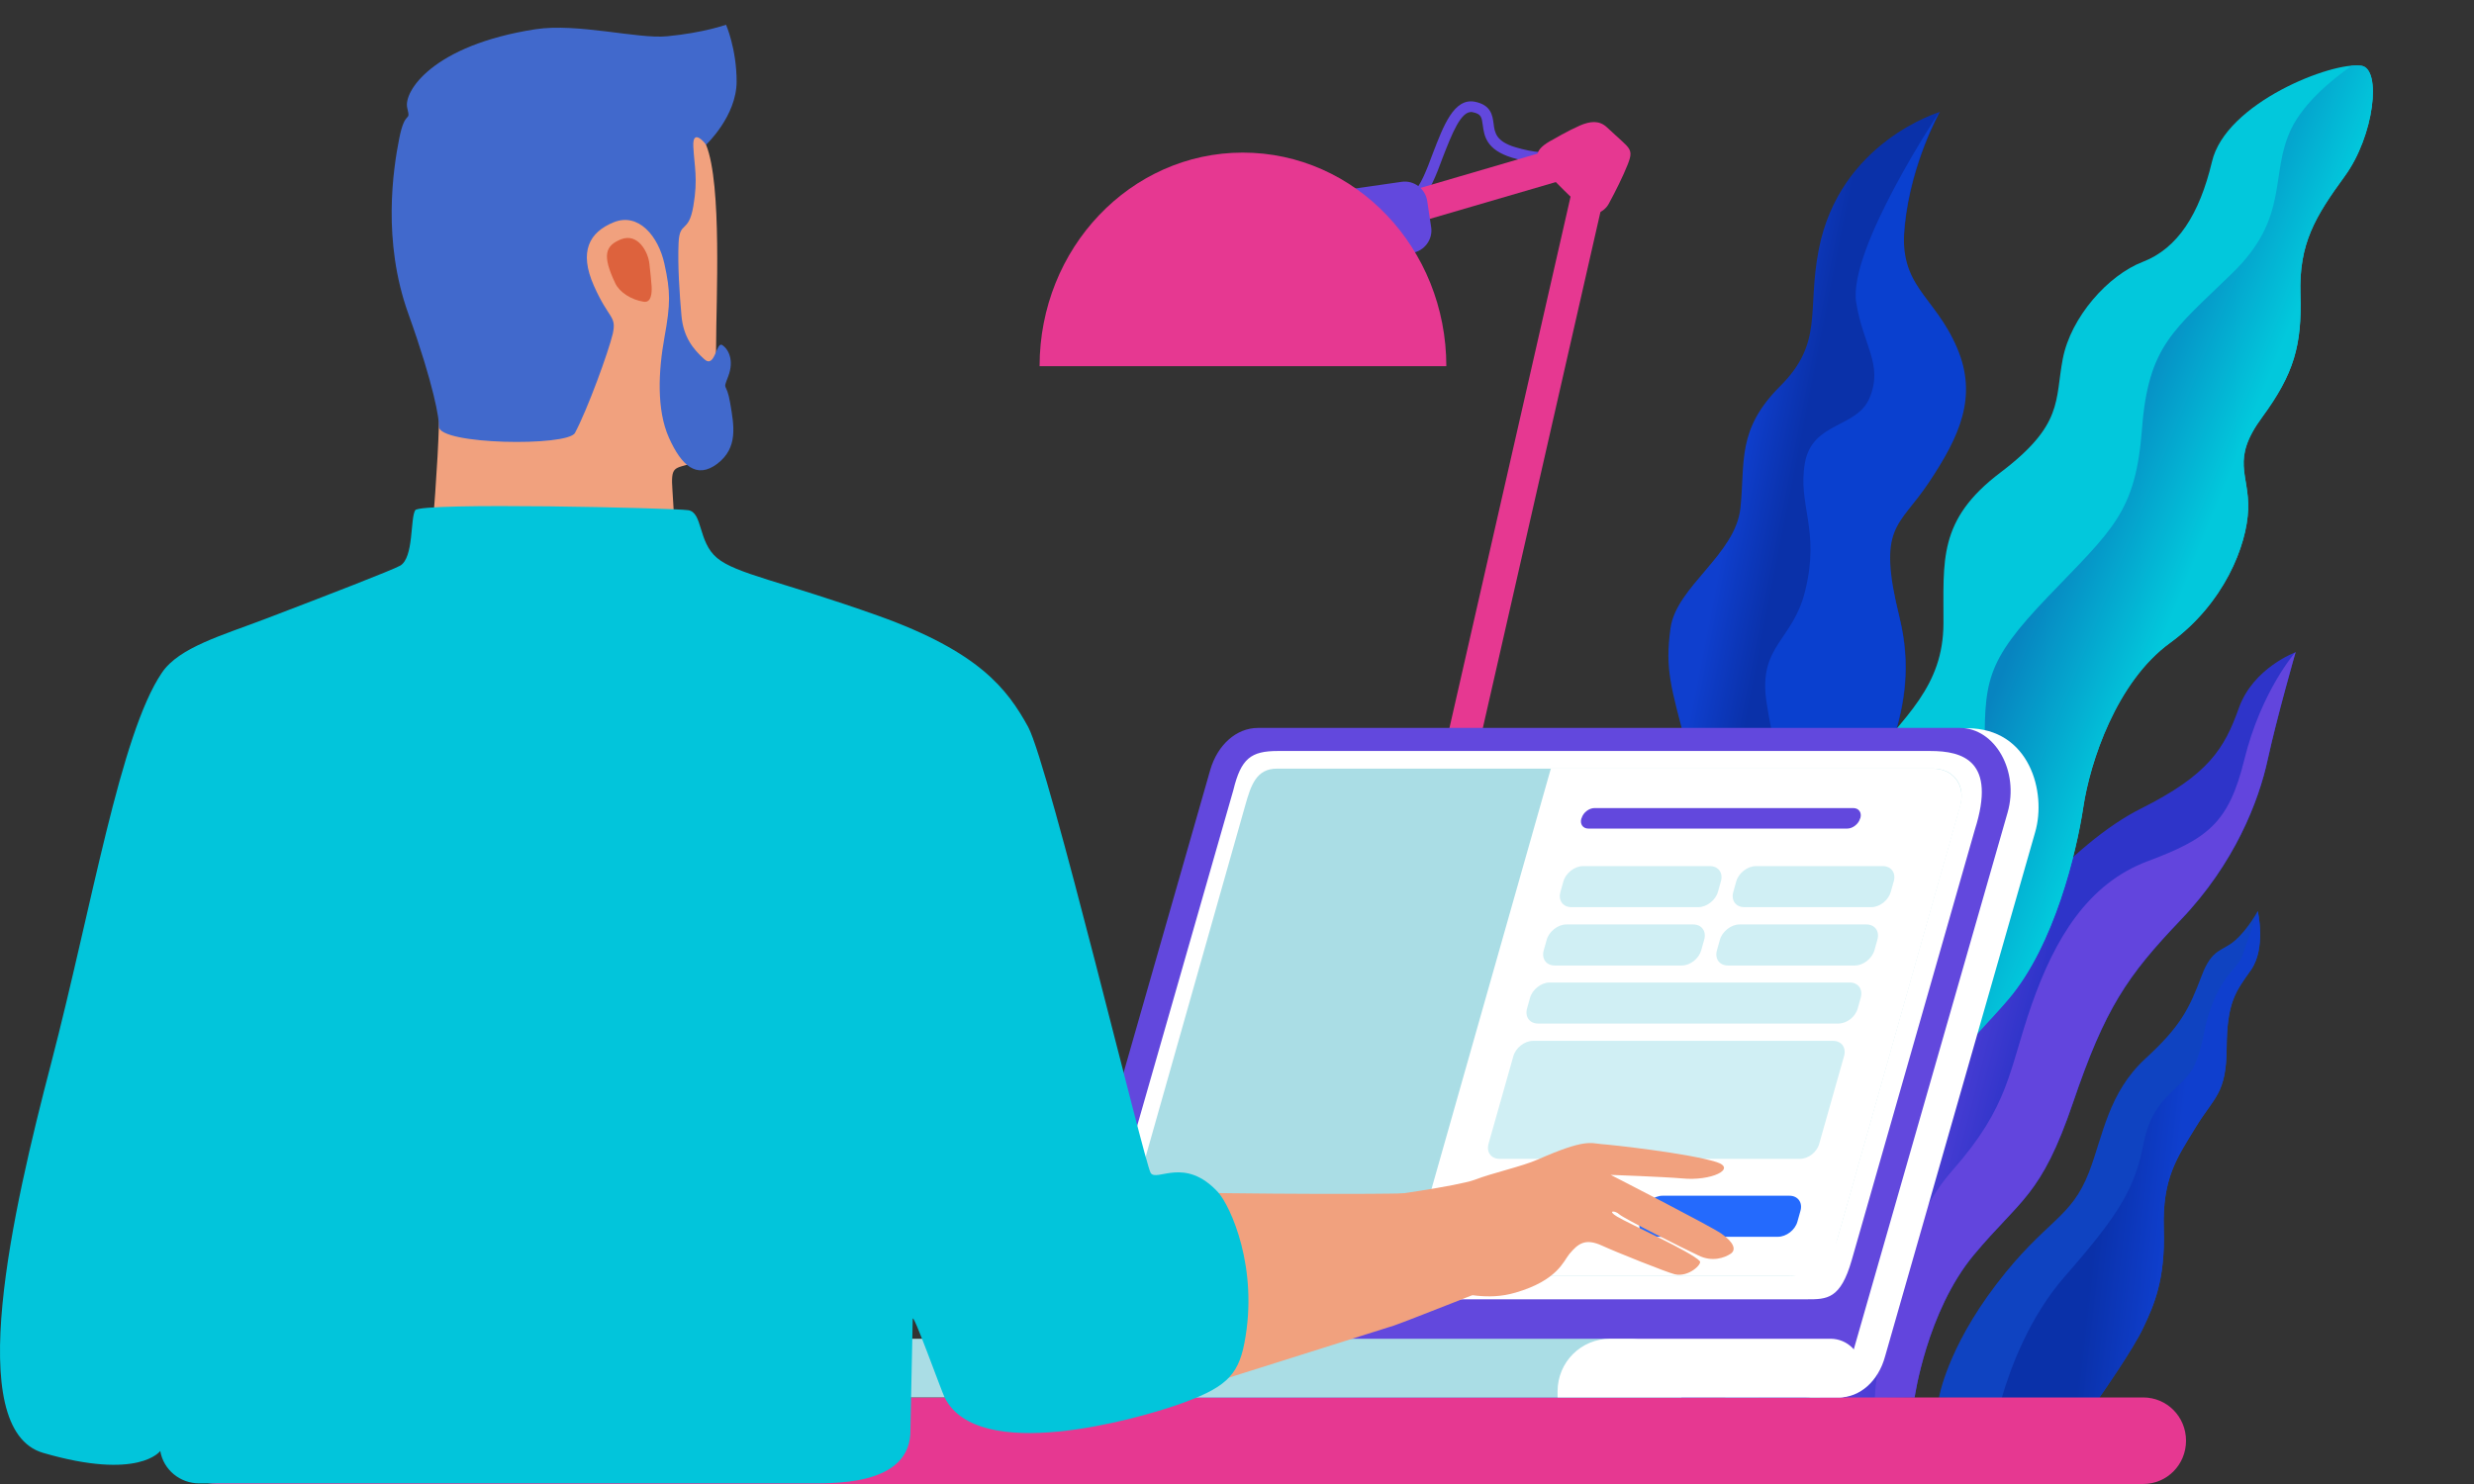 <svg width="200" height="120" viewBox="0 0 200 120" fill="none" xmlns="http://www.w3.org/2000/svg">
<rect x="0" y="0" width="200" height="120" fill="#333333" stroke="none"/>
<g clip-path="url(#clip0_23956_431514)">
<path d="M114.792 16.22L114.238 15.549C114.822 15.082 115.347 13.711 115.843 12.369C116.689 10.181 117.535 7.905 119.227 8.226C120.54 8.489 120.657 9.335 120.744 10.006C120.832 10.735 120.949 11.435 122.495 11.902C125.558 12.836 127.046 11.961 127.046 11.961L127.513 12.69C127.455 12.748 125.704 13.799 122.232 12.748C120.132 12.107 119.986 10.969 119.869 10.123C119.782 9.481 119.752 9.218 119.052 9.072C118.119 8.868 117.36 10.881 116.66 12.661C116.105 14.178 115.551 15.608 114.792 16.22Z" fill="#6248DD"/>
<path d="M115.492 78.102L112.925 77.518L127.338 14.265L110.562 19.167L109.832 16.658L128.767 11.114C129.205 10.998 129.701 11.085 130.022 11.406C130.372 11.727 130.518 12.194 130.401 12.661L115.492 78.102Z" fill="#E63891"/>
<path d="M114.151 20.451L107.061 21.472C106.069 21.618 105.135 20.918 104.989 19.925L104.669 17.796C104.523 16.804 105.223 15.87 106.215 15.724L113.305 14.703C114.296 14.557 115.23 15.257 115.376 16.249L115.697 18.379C115.843 19.371 115.143 20.305 114.151 20.451Z" fill="#6248DD"/>
<path d="M100.467 12.34C91.393 12.34 84.041 20.071 84.041 29.612H116.922C116.922 20.071 109.57 12.34 100.467 12.34Z" fill="#E63891"/>
<path d="M125.587 11.26C125.587 11.26 126.666 10.618 127.717 10.152C128.534 9.801 129.263 9.714 129.876 10.268C130.459 10.823 131.014 11.289 131.451 11.727C131.947 12.223 131.86 12.573 131.597 13.273C131.218 14.236 130.576 15.52 130.051 16.483C129.613 17.27 128.65 17.504 128.213 17.095C127.571 16.512 125.295 14.294 124.916 13.828C124.041 12.777 123.895 12.136 125.587 11.26Z" fill="#E63891"/>
<path d="M169.66 113.076C169.66 113.076 172.486 109.057 173.289 107.294C174.119 105.531 175.053 103.482 174.923 99.36C174.793 95.237 176.012 93.578 177.516 91.115C179.02 88.651 179.979 88.444 180.005 84.71C180.031 81.002 180.731 80.173 181.975 78.41C183.22 76.647 182.52 73.665 182.52 73.665C182.52 73.665 181.742 75.117 180.705 76.024C179.668 76.958 178.838 76.621 177.983 78.902C176.971 81.573 176.297 82.973 173.445 85.592C170.437 88.366 170.023 91.789 168.882 94.77C167.404 98.608 165.407 98.582 161.388 103.845C157.369 109.109 156.747 113.024 156.747 113.024L169.66 113.076Z" fill="#0F43C1"/>
<path d="M178.968 80.899C177.983 83.258 178.294 84.088 177.438 86.059C176.583 88.029 174.093 88.522 173.341 92.256C172.59 95.989 171.552 97.934 166.937 103.197C164.059 106.49 162.555 110.535 161.803 113.102H169.66C169.66 113.102 172.486 109.083 173.29 107.32C174.119 105.557 175.053 103.509 174.923 99.386C174.793 95.263 176.012 93.604 177.516 91.141C179.02 88.677 179.979 88.47 180.005 84.736C180.031 81.029 180.731 80.199 181.976 78.436C183.194 76.673 182.52 73.691 182.52 73.691C182.52 73.691 181.664 76.154 181.301 77.191C180.99 78.228 179.953 78.54 178.968 80.899Z" fill="url(#paint0_linear_23956_431514)"/>
<path d="M154.778 113.024C154.778 113.024 155.763 106.075 159.548 101.512C163.334 96.949 164.993 96.793 167.586 89.17C170.179 81.547 171.942 78.954 176.298 74.391C180.654 69.828 182.599 64.797 183.325 61.427C184.051 58.082 185.58 52.741 185.58 52.741C185.58 52.741 182.158 53.985 180.991 57.252C179.824 60.519 178.554 62.645 173.057 65.394C167.56 68.142 161.078 75.661 157.448 81.703C154.259 87.044 153.689 92.748 152.677 97.26C151.329 103.145 148.451 107.735 146.947 110.042C145.443 112.324 144.743 113.128 144.743 113.128L154.778 113.024Z" fill="url(#paint1_linear_23956_431514)"/>
<path d="M181.432 61.427C180.162 66.612 178.425 67.831 173.602 69.646C168.779 71.461 166.109 75.895 164.242 81.236C162.375 86.577 162.479 89.377 157.837 94.641C154.467 98.453 152.937 104.312 151.77 111.106C151.641 111.806 151.589 112.428 151.563 113.024L154.778 112.998C154.778 112.998 155.763 106.049 159.549 101.486C163.36 96.923 164.994 96.767 167.586 89.144C170.179 81.521 171.942 78.928 176.298 74.365C180.654 69.802 182.599 64.772 183.325 61.401C184.051 58.056 185.581 52.715 185.581 52.715C185.581 52.715 182.806 55.852 181.432 61.427Z" fill="#6245DD"/>
<path d="M190.896 5.316C192.555 5.562 191.933 11.002 189.547 14.251C187.162 17.525 185.839 19.691 185.969 23.801C186.099 27.912 185.451 30.201 182.884 33.721C180.317 37.217 181.847 38.324 181.743 41.204C181.639 44.109 179.798 48.81 175.442 51.961C171.086 55.111 168.96 61.634 168.416 65.253C167.871 68.871 166.056 76.379 162.4 80.735C158.718 85.092 154.181 86.865 155.14 95.947C155.633 100.55 147.025 113.104 147.025 113.104L139.428 113.079C139.428 113.079 142.928 107.861 141.709 101.338C140.983 97.4 140.232 90.754 143.68 87.012C147.128 83.271 149.281 82.508 148.632 77.117C147.932 71.308 146.765 66.582 150.421 62.25C154.103 57.893 157.085 55.481 157.111 50.41C157.137 45.339 156.618 42.066 161.726 38.201C166.834 34.337 166.108 32.392 166.756 29.02C167.404 25.648 170.412 22.251 173.238 21.168C176.039 20.085 177.802 17.328 178.813 13.094C179.902 8.319 188.562 4.946 190.896 5.316Z" fill="#02C8DC"/>
<path d="M181.743 41.203C181.847 38.299 180.291 37.216 182.884 33.721C185.451 30.225 186.099 27.912 185.969 23.801C185.84 19.69 187.162 17.524 189.547 14.25C191.933 10.976 192.555 5.561 190.896 5.315C190.688 5.29 190.403 5.29 190.118 5.315C188.433 6.497 186.281 8.293 185.243 10.386C183.428 14.127 185.166 17.524 180.447 22.102C175.728 26.705 173.679 27.912 173.161 34.681C172.642 41.45 170.801 42.779 165.59 48.219C160.378 53.659 160.404 55.111 160.456 61.388C160.508 67.664 160.171 71.529 154.492 77.584C148.814 83.615 145.703 89.178 145.703 95.947C145.677 100.501 145.729 104.291 143.188 109.854C143.006 110.273 142.799 110.691 142.591 111.134C142.332 112.316 142.125 113.103 142.125 113.103L147.025 113.128C147.025 113.128 154.829 100.648 155.141 95.971C155.789 86.445 158.745 85.116 162.4 80.76C166.082 76.403 167.871 68.92 168.416 65.277C168.96 61.658 171.087 55.135 175.442 51.985C179.798 48.809 181.639 44.083 181.743 41.203Z" fill="url(#paint2_linear_23956_431514)"/>
<path d="M145.935 112.636C145.935 112.636 152.936 92.101 151.769 84.037C150.602 75.948 146.791 76.285 149.254 69.44C151.717 62.595 155.399 57.513 153.584 49.993C151.769 42.474 151.951 41.8 154.44 38.066C156.929 34.333 157.94 32.336 156.488 28.291C155.036 24.221 153.48 23.287 153.999 18.205C154.518 13.149 156.825 9.052 156.825 9.052C156.825 9.052 148.71 11.438 147.024 20.202C146.065 25.18 147.439 27.695 143.913 31.221C140.387 34.748 141.087 37.314 140.698 41.074C140.309 44.834 135.512 47.426 135.045 50.797C134.579 54.168 135.097 55.568 136.342 60.391C137.612 65.239 137.742 68.558 134.553 73.899C131.364 79.241 129.782 79.111 130.223 88.834C130.638 98.531 135.253 113.103 135.253 113.103L145.935 112.636Z" fill="url(#paint3_linear_23956_431514)"/>
<path d="M150.057 24.453C150.602 27.928 152.261 29.457 151.146 32.154C150.135 34.643 146.505 34.073 145.909 37.443C145.312 40.84 147.153 42.81 145.935 47.763C144.949 51.834 142.149 52.171 142.797 56.708C143.679 62.672 145.546 65.472 142.849 72.317C140.179 79.162 137.275 86.941 136.393 94.46C135.849 99.179 138.338 107.45 140.282 112.869L145.909 112.584C145.909 112.584 152.909 92.1 151.743 84.011C150.576 75.921 146.764 76.258 149.228 69.413C151.691 62.568 155.373 57.486 153.558 49.967C151.743 42.447 153.454 42.733 155.943 38.999C158.432 35.265 159.884 32.076 158.225 28.161C156.358 23.779 153.454 23.235 153.973 18.179C154.491 13.123 156.799 9.026 156.799 9.026C156.799 9.026 149.383 20.149 150.057 24.453Z" fill="#0A40CF"/>
<path d="M173.251 120H17.531C15.604 120 14.062 118.444 14.062 116.5C14.062 114.555 15.604 113 17.531 113H173.251C175.178 113 176.72 114.555 176.72 116.5C176.72 118.444 175.178 120 173.251 120Z" fill="#E63891"/>
<path d="M148.683 112.999H90.629C89.463 112.999 88.659 111.573 89.048 110.199L102.271 63.995C102.842 62.024 104.346 60.702 106.005 60.702L159.029 58.887C164.085 58.887 165.459 64.073 164.525 67.288L152.391 109.681C151.846 111.703 150.343 112.999 148.683 112.999Z" fill="white"/>
<path d="M145.909 112.999H85.781C84.588 112.999 83.732 111.521 84.147 110.095L97.837 62.258C98.434 60.209 99.963 58.861 101.701 58.861H158.432C161.284 58.861 163.255 62.361 162.295 65.706L149.72 109.603C149.176 111.651 147.62 112.999 145.909 112.999Z" fill="#6248DD"/>
<path d="M146.064 105.065H90.215C89.1 105.065 88.011 104.624 88.685 102.368L99.704 63.891C100.327 61.324 101.13 60.727 103.308 60.727H156.047C158.691 60.727 161.414 61.531 159.651 67.08L149.694 101.902C148.787 105.065 147.698 105.065 146.064 105.065Z" fill="white"/>
<path d="M135.925 112.999H68.952V112.506C68.952 110.147 70.845 108.254 73.205 108.254H131.673C134.033 108.254 135.925 110.147 135.925 112.506V112.999Z" fill="#AADDE5"/>
<path d="M125.942 112.999H148.707C149.693 112.999 150.471 112.195 150.471 111.236V110.743C150.471 109.369 149.356 108.254 147.981 108.254H130.169C127.809 108.254 125.916 110.147 125.916 112.506V112.999H125.942Z" fill="white"/>
<path d="M144.637 103.172H91.225C89.565 103.172 90.266 101.824 90.732 100.19L100.663 65.135C101.129 63.476 101.57 62.153 103.23 62.153H156.279C157.938 62.153 158.924 63.502 158.457 65.135L148.526 100.19C148.008 101.85 146.297 103.172 144.637 103.172Z" fill="#AADDE5"/>
<path d="M144.636 103.172H113.729L125.371 62.153H156.252C157.911 62.153 158.897 63.502 158.482 65.135L148.292 101.072C147.592 103.172 146.296 103.172 144.636 103.172Z" fill="white"/>
<path d="M137.3 73.355H127.032C126.358 73.355 125.943 72.81 126.151 72.11L126.384 71.28C126.566 70.606 127.292 70.036 127.966 70.036H138.233C138.907 70.036 139.322 70.58 139.115 71.28L138.882 72.11C138.7 72.784 137.974 73.355 137.3 73.355Z" fill="#D0EFF4"/>
<path d="M149.331 67.002H128.406C127.966 67.002 127.706 66.639 127.836 66.198L127.862 66.147C127.991 65.706 128.458 65.343 128.899 65.343H149.823C150.264 65.343 150.523 65.706 150.394 66.147L150.368 66.198C150.238 66.639 149.771 67.002 149.331 67.002Z" fill="#6248DD"/>
<path d="M151.274 73.355H141.006C140.332 73.355 139.917 72.81 140.125 72.11L140.358 71.28C140.539 70.606 141.265 70.036 141.94 70.036H152.207C152.881 70.036 153.296 70.58 153.089 71.28L152.855 72.11C152.674 72.784 151.974 73.355 151.274 73.355Z" fill="#D0EFF4"/>
<path d="M143.729 100.009H133.462C132.787 100.009 132.373 99.464 132.58 98.764L132.813 97.934C132.995 97.26 133.721 96.69 134.395 96.69H144.663C145.337 96.69 145.752 97.234 145.544 97.934L145.311 98.764C145.129 99.464 144.403 100.009 143.729 100.009Z" fill="#246AFD"/>
<path d="M135.95 78.073H125.683C125.009 78.073 124.594 77.529 124.801 76.829L125.035 75.999C125.216 75.325 125.942 74.754 126.616 74.754H136.884C137.558 74.754 137.973 75.299 137.765 75.999L137.532 76.829C137.351 77.503 136.65 78.073 135.95 78.073Z" fill="#D0EFF4"/>
<path d="M148.604 82.767H124.336C123.661 82.767 123.247 82.222 123.454 81.522L123.687 80.692C123.869 80.018 124.595 79.448 125.269 79.448H149.538C150.212 79.448 150.627 79.992 150.419 80.692L150.186 81.522C150.005 82.222 149.305 82.767 148.604 82.767Z" fill="#D0EFF4"/>
<path d="M145.493 93.708H121.224C120.55 93.708 120.135 93.164 120.342 92.464L122.339 85.411C122.52 84.737 123.246 84.167 123.92 84.167H148.189C148.863 84.167 149.278 84.711 149.071 85.411L147.074 92.464C146.893 93.164 146.193 93.708 145.493 93.708Z" fill="#D0EFF4"/>
<path d="M149.952 78.073H139.684C139.01 78.073 138.595 77.529 138.803 76.829L139.036 75.999C139.218 75.325 139.944 74.754 140.618 74.754H150.885C151.559 74.754 151.974 75.299 151.767 75.999L151.534 76.829C151.352 77.503 150.626 78.073 149.952 78.073Z" fill="#D0EFF4"/>
<path d="M93.749 96.405C93.749 96.405 110.887 96.716 116.592 96.405C123.644 96.016 124.163 94.772 125.926 94.927C129.582 95.239 124.552 103.613 123.748 103.639C123.255 103.665 121.388 103.795 121.388 103.795C121.388 103.795 113.48 106.932 112.676 107.192L98.546 111.651C98.546 111.651 88.433 111.262 88.848 106.466C89.263 101.643 93.749 96.405 93.749 96.405Z" fill="#F1A17E"/>
<path d="M34.918 43.356C35.721 33.4 35.721 29.536 34.918 25.362C34.114 21.187 32.351 15.561 34.918 12.035C37.485 8.508 41.504 5.138 48.089 5.293C54.675 5.449 55.79 8.508 57.086 11.723C58.383 14.939 57.89 24.402 57.89 27.955C57.89 31.481 57.398 36.952 55.971 37.444C54.52 37.937 54.208 37.6 54.364 39.7C54.52 41.8 54.52 43.382 54.52 43.382H34.918V43.356Z" fill="#F1A17E"/>
<path d="M46.481 35.007C47.492 33.114 49.203 28.421 49.541 26.969C49.852 25.517 49.229 25.854 48.011 23.106C46.792 20.357 47.622 18.776 49.618 17.972C51.615 17.168 53.222 19.087 53.715 21.343C54.208 23.598 54.208 24.558 53.715 27.28C53.222 30.003 53.067 33.14 54.078 35.396C55.089 37.651 56.308 38.766 57.993 37.496C59.679 36.2 59.342 34.436 59.03 32.596C58.719 30.755 58.382 31.714 58.875 30.418C59.367 29.121 58.875 28.214 58.382 27.902C57.889 27.591 57.812 29.847 56.93 29.043C56.049 28.239 55.245 27.28 55.089 25.517C54.934 23.754 54.778 21.498 54.856 19.657C54.934 17.816 55.66 18.931 56.049 16.675C56.438 14.42 56.126 13.46 56.049 11.853C55.971 10.245 57.086 11.697 57.086 11.697C57.086 11.697 59.549 9.39 59.549 6.589C59.549 3.945 58.693 2 58.693 2C58.693 2 56.904 2.648 53.922 2.933C51.589 3.167 46.688 1.844 43.292 2.363C34.943 3.659 32.609 7.419 32.92 8.715C33.232 10.012 32.765 8.715 32.272 11.205C31.78 13.694 30.898 19.476 32.998 25.335C35.099 31.195 35.513 33.918 35.487 34.488C35.436 35.966 45.885 36.122 46.481 35.007Z" fill="#4169CC"/>
<path d="M70.983 49.786C63.101 46.985 59.523 46.415 57.967 45.118C56.412 43.822 56.827 41.437 55.634 41.255C54.441 41.074 33.984 40.607 33.569 41.255C33.154 41.903 33.465 45.093 32.35 45.741C31.702 46.104 26.542 48.1 21.59 49.993C18.012 51.367 14.485 52.327 13.085 54.401C9.715 59.379 7.433 73.303 4.14 85.956C1.029 97.857 -3.042 115.592 3.492 117.485C11.244 119.74 12.956 117.329 12.956 117.329C13.215 118.859 14.563 119.948 16.093 119.948H64.994C66.964 119.922 73.732 120.337 73.602 115.54L73.784 106.672C73.758 105.921 76.117 112.532 76.376 113.025C79.099 118.392 91.804 114.762 95.123 113.621C98.986 112.273 100.075 111.314 100.594 108.617C101.786 102.524 99.453 97.494 98.467 96.405C95.771 93.475 93.515 95.601 93.022 94.849C92.53 94.097 84.803 61.92 83.118 58.783C81.433 55.723 79.177 52.715 70.983 49.786Z" fill="#02C5DB"/>
<path d="M52.496 21.317C52.392 20.357 51.563 18.827 50.215 19.346C48.918 19.865 48.659 20.642 49.748 22.924C50.085 23.624 51.018 24.247 52.055 24.402C52.652 24.48 52.704 23.702 52.678 23.157C52.652 22.691 52.574 22.043 52.496 21.317Z" fill="#DD623D"/>
<path d="M111.409 96.793C111.409 96.793 117.865 95.912 119.239 95.393C120.639 94.849 123.024 94.33 124.321 93.76C128.132 92.075 128.599 92.438 129.455 92.515C130.284 92.567 136.559 93.267 138.763 93.967C140.448 94.512 138.322 95.523 135.989 95.29C134.537 95.16 130.207 95.004 130.207 95.004C130.207 95.004 138.115 99.049 139.152 99.749C140.189 100.475 140.371 101.072 139.904 101.383C139.437 101.694 138.426 102.083 137.285 101.512C136.118 100.968 131.27 98.531 130.907 98.194C130.544 97.856 129.895 97.882 130.725 98.375C131.555 98.894 136.741 101.227 137.415 101.979C137.622 102.212 136.507 103.301 135.392 103.042C134.744 102.887 130.596 101.227 129.532 100.735C128.132 100.086 127.562 100.579 126.862 101.409C126.395 101.979 125.903 103.535 122.532 104.52C120.172 105.22 118.331 104.494 117.191 104.546C116.05 104.624 111.953 105.557 111.953 105.557L111.409 96.793Z" fill="#F1A17E"/>
</g>
<defs>
<linearGradient id="paint0_linear_23956_431514" x1="164.239" y1="93.38" x2="180.639" y2="95.285" gradientUnits="userSpaceOnUse">
<stop offset="0.351" stop-color="#0A31A9"/>
<stop offset="0.715" stop-color="#0F3FCE"/>
</linearGradient>
<linearGradient id="paint1_linear_23956_431514" x1="165.162" y1="82.934" x2="151.137" y2="79.376" gradientUnits="userSpaceOnUse">
<stop offset="0.07" stop-color="#2E34C9"/>
<stop offset="0.715" stop-color="#6245DD"/>
</linearGradient>
<linearGradient id="paint2_linear_23956_431514" x1="163.725" y1="46.742" x2="179.797" y2="53.249" gradientUnits="userSpaceOnUse">
<stop offset="0.065" stop-color="#0784C0"/>
<stop offset="0.704" stop-color="#02C8DC"/>
</linearGradient>
<linearGradient id="paint3_linear_23956_431514" x1="157.432" y1="61.116" x2="133.884" y2="56.485" gradientUnits="userSpaceOnUse">
<stop offset="0.685" stop-color="#0A31A9"/>
<stop offset="0.879" stop-color="#0F3FCE"/>
</linearGradient>
<clipPath id="clip0_23956_431514">
<rect width="200" height="120" fill="white"/>
</clipPath>
</defs>
</svg>
